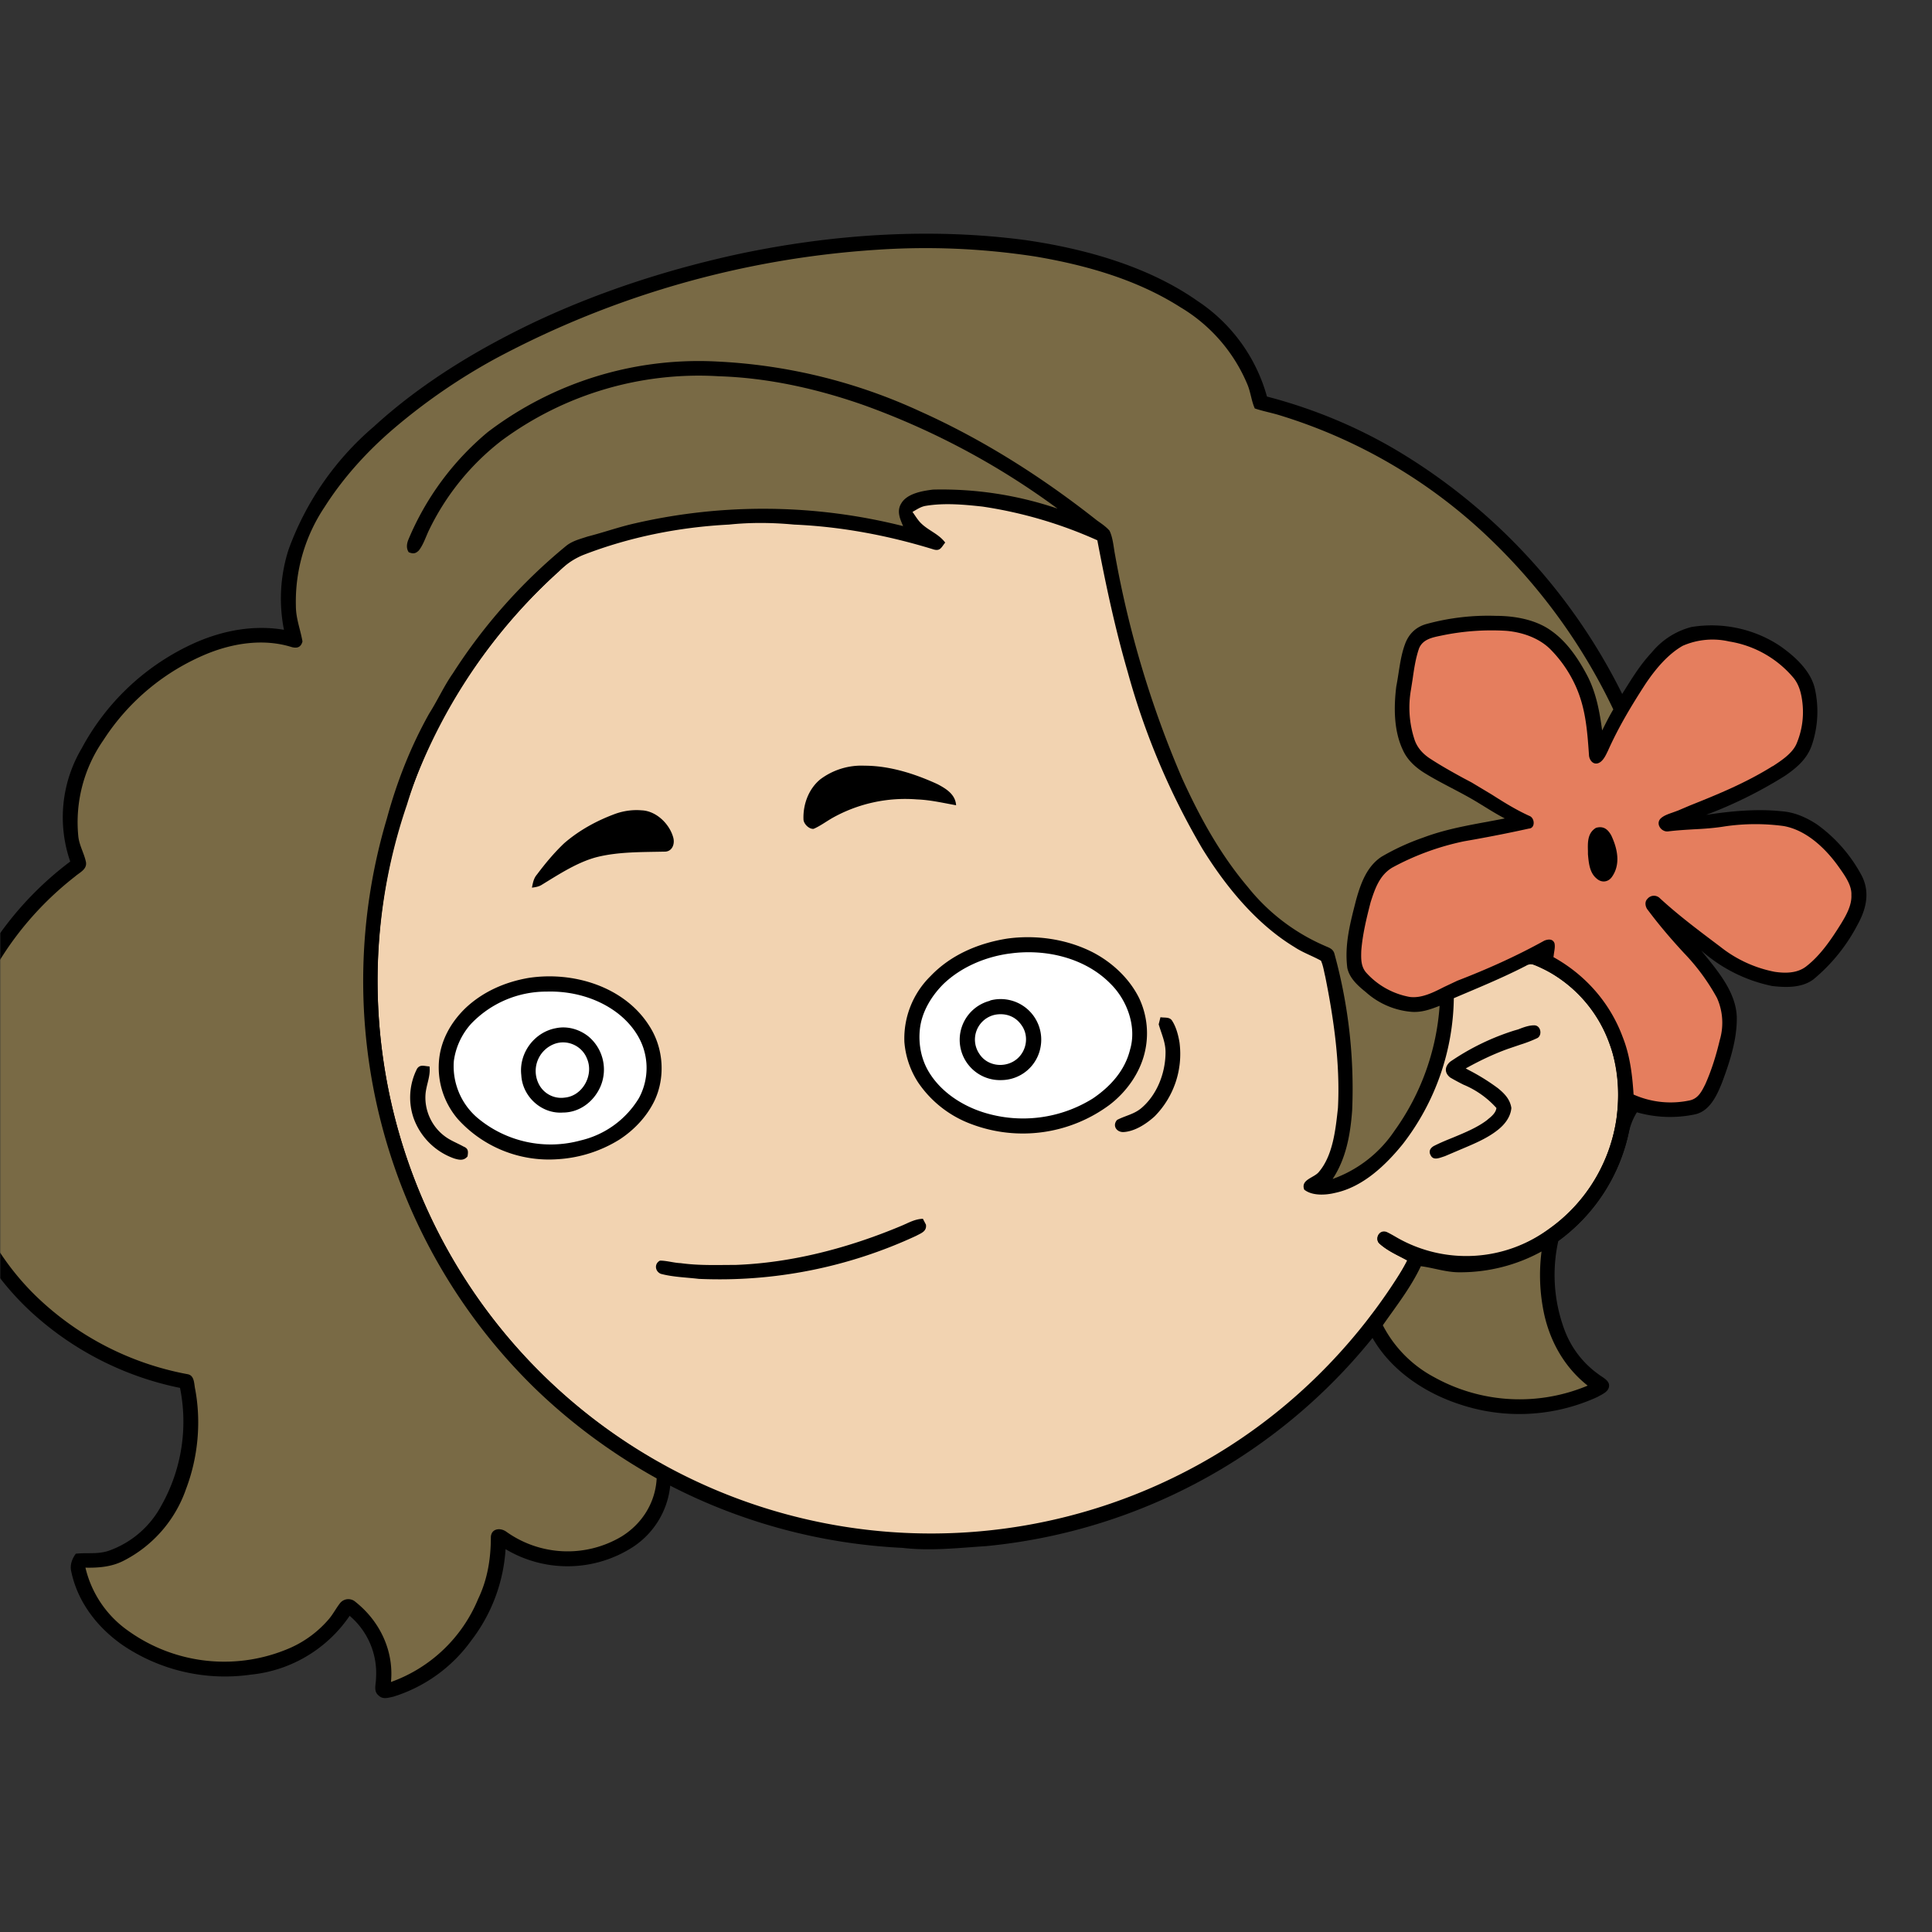 <svg xmlns="http://www.w3.org/2000/svg" viewBox="0 0 762 762" fill="none" shape-rendering="auto"><rect x="0" y="0" width="762" height="762" fill="#333333" stroke="none"/><desc>"Adventurer" by "Lisa Wischofsky", licensed under "CC BY 4.0". / Remix of the original. - Created with dicebear.com</desc><mask id="viewboxMask"><rect width="762" height="762" rx="0" ry="0" x="0" y="0" fill="#fff" /></mask><g mask="url(#viewboxMask)"><path d="M396 164.8a224.8 224.8 0 0 1 104.8 42.4c6.2 4.9 12.5 9.4 18 15a225.4 225.4 0 0 1 71.8 149 58.5 58.5 0 0 1 50.9 42.2 71 71 0 0 1-27.6 76.5c-11 7.7-24.5 12-38 11.7-5 0-10-1.6-15-1.8-1.9 2.2-3.3 4.9-4.8 7.3A223.3 223.3 0 0 1 389 609.8c-11 .7-21.9 2-33 .7a223.7 223.7 0 0 1-178.8-342.3A223.4 223.4 0 0 1 352 163.5c14.6-1.4 29.4-.3 44 1.3Z" fill="#000"/><path fill-rule="evenodd" clip-rule="evenodd" d="M498.8 213.2A216 216 0 0 0 363 169c-13-.2-26.2 1.6-39 4a218 218 0 0 0-113.6 365.5 218.5 218.5 0 0 0 260.4 40.2c35-18.8 64.2-47.3 84.4-81.5l-3-1.6c-2.8-1.4-5.7-3-8-5-2.2-2-.3-5.8 2.7-4.7 1.5.7 3 1.6 4.4 2.4a55 55 0 0 0 59.6-3.6 64.5 64.5 0 0 0 25-69.8 53.1 53.1 0 0 0-24-31 52.6 52.6 0 0 0-47-2.8c-1.6.8-3.4 1.5-5 1.3-2.5-.2-2.8-4.2-.6-5.2 8-4 16.5-5.6 25.4-6.4a217 217 0 0 0-72-146.4c-4.4-4-8.7-8.1-13.9-11.3Zm107.6 196.2c2-1.2 1.3-5.1-1.4-5-2 0-4.2.8-6.2 1.6l-1.4.4a95.1 95.1 0 0 0-25.5 12.4c-2.2 2-2.2 4.4.1 6.2a92 92 0 0 0 5.2 2.8 36 36 0 0 1 13 9.2c-.2 1.9-2 3.4-3.4 4.5l-.2.2c-3.9 3-8.8 5-13.6 7-2.5 1-4.9 2-7.1 3.1-1.7.8-2.6 2.2-1.6 3.9 1 2 3.2 1.1 5 .5l.6-.2 5.4-2.3c5.4-2.3 11-4.5 15.4-8 2.7-2.1 5.1-5.1 5.4-8.7-.5-3.4-2.7-5.7-5.3-7.8a83 83 0 0 0-11.6-7.2l-1.1-.6c5.4-3 10.8-5.6 16.6-7.7l5-1.7a52 52 0 0 0 6.7-2.6Z" fill="#f2d3b1"/><g transform="translate(-161 -83)"><path d="M558.2 453.2c11.5-1.6 23.7.2 34 5.5 7.6 4 14.3 10.3 18.1 18a32.5 32.5 0 0 1 2.1 21.8c-2 8-7.2 15.2-13.7 20.2a57.4 57.4 0 0 1-54.2 7.8 43.6 43.6 0 0 1-21.4-16.6 34.2 34.2 0 0 1-5.4-15.9 34.5 34.5 0 0 1 10.3-26c8-8.4 18.9-13 30.2-14.8Z" fill="#000"/><path d="M559.2 459.1c14-2 29.7 1.6 39.8 11.9 6.6 6.5 10.4 17 7.7 26-2 8.2-7.7 14.5-14.6 19.2a52 52 0 0 1-43 5.6c-8.7-2.7-17.1-8.2-21.8-16.1-3-5-4.1-11-3.5-16.7.7-6.8 4.5-13.1 9.3-17.9 7-6.7 16.5-10.7 26-12Z" fill="#fff"/><path d="M369.5 468.7c17.6-2.7 37.9 3.4 47.7 19.1 5.5 8.6 6.3 20 2 29.2-3 6.3-8 11.6-13.8 15.4a52 52 0 0 1-24.4 7.8 48.4 48.4 0 0 1-39.4-15.8 31.3 31.3 0 0 1-7.5-22.4c.5-8.3 4.6-15.7 10.5-21.4 6.9-6.5 15.6-10.3 24.9-11.9Z" fill="#000"/><path d="M376.6 474.1c9.6-.3 19.5 2.3 27.3 8 5.2 3.8 9.5 9.2 11.2 15.4a25 25 0 0 1-2.1 18.6 36.6 36.6 0 0 1-23 16.7 44.9 44.9 0 0 1-40.8-9 26.8 26.8 0 0 1-9.2-22.3c.7-5.4 3.1-10.6 6.8-14.7a41 41 0 0 1 29.8-12.7Z" fill="#fff"/><path d="M551.5 477.6a16 16 0 0 1 19.9 18.4A15.8 15.8 0 0 1 556 509a15.9 15.9 0 0 1-4.5-31.3Z" fill="#000"/><path d="M553.6 483.2c4-.7 7.8.6 10.2 4 3 4 2.3 9.8-1.4 13.2-4.4 4-11.8 3.4-15.1-1.7a10 10 0 0 1 6.3-15.5Z" fill="#fff"/><path d="M618.7 484.2c1.7.3 3.6-.2 4.6 1.4 1.6 2.5 2.4 5.6 2.9 8.5a35 35 0 0 1-9.8 29.2c-3.3 3-7.9 6-12.4 6.2-2.8 0-4.3-2.7-2.4-4.8 3.3-1.7 6.6-2.2 9.5-4.6 6.3-5.3 9.6-14 9.6-22.1 0-4-1.6-7.2-2.7-11l.7-2.8ZM380.4 488.5c4.5-.9 9.2.5 12.7 3.3a17 17 0 0 1 4.7 19.8c-2.6 5.9-8.2 10.2-14.8 10.2-8.5.6-16-6.4-16.4-14.8-1-8.7 5.2-17 13.8-18.5Z" fill="#000"/><path d="M379.5 494.8c5.1-2 11 .6 13 5.7 2.8 6.4-1.6 14.7-8.7 15.4a9.9 9.9 0 0 1-10-4.8 11.4 11.4 0 0 1 5.7-16.3Z" fill="#fff"/><path d="M330.4 503.6c.5 4-1.4 7.4-1.6 11.4-.3 6 2.4 12.1 7.3 15.9 2.4 1.9 5 2.8 7.7 4.3 2 .8 1.9 2 1.6 3.9-1.5 1.8-3.3 1.4-5.3.8a26.3 26.3 0 0 1-16-16 25 25 0 0 1 1.4-19.4c1.3-1.9 3-.9 5-.9Z" fill="#000"/></g><g transform="translate(-161 -83)"><path d="M502 385c9.9 0 19.9 3.2 28.8 7.3 3.4 1.8 7 4 7.3 8.3-5.1-.9-10.1-2.1-15.4-2.3a58.7 58.7 0 0 0-33.2 7.2c-2.5 1.4-5 3.3-7.6 4.4-1.8.2-4-2-4-3.8-.2-5.8 2-11.9 6.6-15.7A27 27 0 0 1 502 385ZM414 402.6c5.8.2 11 5.3 12.5 10.6.8 2.7-.4 5.8-3.5 5.7-8.8.2-18.2 0-26.8 2.2-7.5 2-14.7 6.7-21.4 10.8-1.2.8-2.5 1-4 1.2.4-2 .7-3.7 2-5.2 3.3-4.4 6.8-8.6 10.7-12.3 6-5.2 13-9 20.4-11.7 3.2-1.1 6.7-1.6 10.1-1.3Z" fill="#000"/></g><g transform="translate(-161 -83)"><path d="m525 563.7 1.2 2.3c.4 2.7-2 3.4-3.8 4.4a184 184 0 0 1-85.8 17c-5-.6-10.2-.7-15-2-2.3-1-2.6-4-.3-5.2 2.7 0 5.5.9 8.2 1 7.2 1 14.3.7 21.5.7 22.5-.8 45-6.8 65.7-15.5 2.8-1.2 5.2-2.6 8.3-2.7Z" fill="#000"/></g><g transform="translate(-161 -83)"></g><g transform="translate(-161 -83)"></g><g transform="translate(-161 -83)"><path d="M565.5 177.7c23.4 3.4 48.3 10.3 67.8 24a66.4 66.4 0 0 1 27.4 37.7c19.2 5 37.7 12.8 54.6 23.3a231.4 231.4 0 0 1 85.5 94c3.6-5.7 6.9-11.3 11.6-16.3a30 30 0 0 1 15.7-10.1c12.2-2 24.8.7 35 7.5 5.7 4 11.8 9.5 13.6 16.4a41.3 41.3 0 0 1-1.2 23c-2 5.4-6 8.7-10.5 11.8a173.6 173.6 0 0 1-31.1 15.4c9.8-1.5 20.2-2.5 30.1-1.4 5 .4 9.6 2.5 13.7 5.2a59 59 0 0 1 17.7 20.4c3.2 6.5 1.6 13-1.7 19a69.9 69.9 0 0 1-17.5 21.7c-4.6 3.4-10.8 3.2-16.2 2.6a60.6 60.6 0 0 1-28-14c6 7.5 13.6 16 14 26.1.2 8.8-2.8 18-5.9 26.2-2 5-4.8 11-10.5 12.3a47.5 47.5 0 0 1-23-.8 25.4 25.4 0 0 0-3.2 8 71.6 71.6 0 0 1-27.8 42.8 61.9 61.9 0 0 0 2.3 34.6 37.6 37.6 0 0 0 13.8 18.1c1.3 1 3.5 2 3.9 3.8.4 2.8-2.7 3.9-4.6 5a74 74 0 0 1-54.8 2.7c-15-5-29.3-15.2-35.9-30-.8-2 .3-3.3 1.5-4.9a113 113 0 0 0 14.2-21.7c-3.7-2-8.2-3.9-11.3-7-1.3-2.1.7-5 3.2-4 4 2 7.5 4.6 11.7 6.3 15.8 6 33.7 4 48-4.7a65.5 65.5 0 0 0 31-46.7c1.2-9.8.8-19.6-2.7-29a52.9 52.9 0 0 0-26-29.8c-2.3-1-4.6-2.8-7-1.3-9.3 4.8-18.9 8.7-28.5 12.8a96 96 0 0 1-20.1 57.5c-6.8 8.4-15.8 17-26.8 19.3-3.7.9-9 1.2-12.1-1.3-1.5-4 3.9-4.6 5.8-7 5.6-6.6 6.6-17 7.5-25.2.9-17.3-1.6-34.9-5-51.8-.5-2-.8-4.3-1.7-6.3-3.4-1.9-7.2-3.2-10.5-5.4-15-9.1-27.1-23.9-36.3-38.8a287.3 287.3 0 0 1-29.4-69.6c-5-17.2-8.7-34.6-12-52a172 172 0 0 0-45.3-13.3c-7.3-.8-15-1.5-22.3-.3-2 .3-3.5 1.4-5.3 2.4 1 1.4 1.9 2.9 3 4.1 3 3.2 7.2 4.4 9.9 8-1.5 1.8-1.9 3.5-4.6 2.7-17.8-5.5-36.4-9-55-9.8-8.6-.8-17.1-.9-25.7 0-19.6 1-39.2 4.9-57.5 12a28.6 28.6 0 0 0-9.6 6.5 216.5 216.5 0 0 0-39.9 48 183.1 183.1 0 0 0-20 44 214.8 214.8 0 0 0-9.6 98.6 218.1 218.1 0 0 0 106 159.1c2.4 1.6 5.5 2.7 7.5 4.8a32.9 32.9 0 0 1-15 30.4 47.6 47.6 0 0 1-50 .7 65.8 65.8 0 0 1-13.5 36 59.6 59.6 0 0 1-30.8 22.2c-2 .4-4.1 1.2-5.8-.5-2.1-1.7-1-4.4-1-6.7a29.6 29.6 0 0 0-10.4-24.7 53.6 53.6 0 0 1-39 23.2 72 72 0 0 1-50.6-11.7c-10-7-17.7-17-20.2-29-.6-2.5.3-5 1.8-7 4.4-.5 8.4.3 12.8-1.1a37.8 37.8 0 0 0 21-18 67.3 67.3 0 0 0 7.3-46.3 123 123 0 0 1-59.1-30.3 109.4 109.4 0 0 1-30-112.1c7.7-26 24.2-49 45.8-65.2a53.3 53.3 0 0 1 4.5-44.6 94.5 94.5 0 0 1 45-41.8c11-4.8 23-7 34.8-5a63.2 63.2 0 0 1 1.8-31.6 115.4 115.4 0 0 1 33.6-48.5c19-17.4 41.6-31 65-42 25-11.6 51.4-20.1 78.4-26 37-7.9 76-10.6 113.7-5.6Z" fill="#000"/><path fill-rule="evenodd" clip-rule="evenodd" d="M772.2 338.8c-4.5-4.3-11-6.5-17.2-7a96.3 96.3 0 0 0-25.6 1.9c-3.4.7-7.2 1.4-8.7 5-1.4 4-2 8.3-2.6 12.5l-.6 3.8a40.5 40.5 0 0 0 1.5 20c1.2 3.3 3.6 5.7 6.5 7.5 4 2.6 8.3 5 12.5 7.3l3.4 1.8 8 4.8c4.7 3 9.5 6 14.8 8.4 2.2.8 2.4 4.9-.2 5-7.2 1.6-14.3 3-21.5 4.3l-4 .7a103 103 0 0 0-28.4 10.4c-5 3-6.8 8.3-8.5 13.6-1.6 6.2-3.2 12.7-3.7 19.2-.1 3.2-.2 6.4 2.2 8.9a30.3 30.3 0 0 0 16.9 9.3c4.6.6 9.2-1.7 13.5-3.9l5.3-2.5c11.7-4.5 23.3-9.7 34.3-15.8 1.5-.6 3.3-.8 4 1 .3 1.3 0 2.7-.2 4l-.2 1.5c12.6 7 22.3 18 27.3 31.5 2.9 7.3 3.8 15 4.3 22.7a35.9 35.9 0 0 0 21.7 2.4c3.7-.6 5.1-3.5 6.6-6.5 2.5-5.6 4.3-11.5 5.7-17.4a24 24 0 0 0-1.1-16.6 83 83 0 0 0-13-17.7c-5-5.4-9.8-11-14.2-16.9-1-1.1-1.5-3.2-.3-4.4a3.3 3.3 0 0 1 5-.3c7.5 6.9 15.7 13 23.8 19.1a49.6 49.6 0 0 0 21.5 9.9c4.1.6 8.7.6 12.2-2 5.8-4.4 10.2-11 14-17.1 2-3.3 4.2-7.2 4-11.2.2-3.7-2.4-7.4-4.5-10.4l-.5-.7c-5.1-7.2-12.7-14.5-21.7-16.1a83.4 83.4 0 0 0-23 .1c-4.2.7-8.5 1-12.7 1.2-3.3.2-6.6.4-9.8.8-2.6.4-5.1-2.8-3.1-5 1.2-1.2 3-1.8 4.7-2.4l2.2-.8 4.7-2c11.3-4.5 22.2-9 32.6-15.5h.1c3.5-2.3 7.6-5 9.3-8.7a32 32 0 0 0 2.4-16.3c-.4-3.5-1.2-6.9-3.4-9.7A41.7 41.7 0 0 0 843 336a29.3 29.3 0 0 0-18.3 1.7c-6 3.4-11 9.5-14.8 15.2-5.5 8.5-10.6 17-14.7 26.2l-.3.6c-.8 1.7-2 4-3.9 4.4-2 .4-3.3-1.7-3.3-3.5-.7-10-1.4-19.3-5.9-28.4a49.3 49.3 0 0 0-9.6-13.4Zm24.3 73.7c-1.4-2.5-3.1-3.8-6-3-3.4 2-3.3 5.8-3.2 9.2v1.2c.3 3.3.6 7.2 3.3 9.5 2 1.9 4.7 1.6 6.2-.6 3.5-5 2.1-11.2-.3-16.3Z" fill="#E57E5E"/><path d="M507 181.5c20.9-1.4 41.8-.5 62.5 2.7 20 3.4 40 9.1 57.1 20a64.2 64.2 0 0 1 26.5 30.7c1.2 3 1.5 6.3 2.8 9.2 3 1 6.1 1.6 9.2 2.5a207.2 207.2 0 0 1 85.5 50.8c19.2 18.8 35.1 41 46.7 65.4-1.6 2.7-3 5.5-4.4 8.3-1-7.4-2.3-14.6-5.7-21.3-3.5-6.7-8-13.5-14.2-17.9-6.1-4.5-14.5-6-22-6a92 92 0 0 0-27.7 3.3c-4 1.2-6.8 4-8.2 8-1.9 5.2-2.3 11-3.4 16.6-1 8.2-1 17.4 2.6 25 1.7 3.8 4.7 6.6 8.1 8.8 7 4.4 14.8 7.8 21.9 12.2 3.3 2 6.7 4.2 10.2 6-11 2.2-21.7 3.6-32.3 7.6a91.8 91.8 0 0 0-16.3 7.5c-5.8 3.8-8.2 10.5-10 16.9-2.3 9-4.7 17.7-3.5 27 .9 4.1 4.2 7 7.3 9.5a30.8 30.8 0 0 0 18.3 7.8c3.9.2 7.2-1 10.8-2.4A95.8 95.8 0 0 1 711 529a49.4 49.4 0 0 1-24.4 19c5.3-8 7-17.5 7.7-27a200.5 200.5 0 0 0-6.9-61.5c-.5-2.4-2.3-2.7-4.2-3.6a78.8 78.8 0 0 1-30-23c-11-13-19-27.6-26-43a400.7 400.7 0 0 1-26.4-88c-.6-3-.8-6.7-2.2-9.6-1.4-1.6-3.2-2.8-4.9-4-21.5-17-44.9-31.9-69.9-43.1a215.2 215.2 0 0 0-79.8-19.6 137.4 137.4 0 0 0-90.6 27.8A110.8 110.8 0 0 0 322 296c-.6 1.6-.8 3.3.2 4.8 1.7.7 2.7.6 4-.7 1.8-2.3 2.7-5.3 4-8a99 99 0 0 1 28.6-35.3 130.8 130.8 0 0 1 85.7-25.4c19.5.6 39.1 5 57.5 11.5a299.3 299.3 0 0 1 76.1 40.7 142.2 142.2 0 0 0-49.1-7.5c-4.1.5-10.2 1.5-12.5 5.4-1.9 3-.6 6 .7 9a225.7 225.7 0 0 0-105.7-1.1c-6.3 1.4-12.4 3.6-18.7 5.2-3 1-6 1.7-8.5 3.7a215 215 0 0 0-44.7 50.3c-3.5 5-6 10.6-9.3 15.8-7.3 13-12.8 27-16.7 41.4a224.4 224.4 0 0 0 58.1 224.5c14.4 14 30.7 26 48.3 35.8-.5 9.6-5.8 18-14 23a41.6 41.6 0 0 1-45.2-1.9c-2.4-1.8-6-1.4-6.2 2 0 8.5-1.3 16.7-5 24.4a58.6 58.6 0 0 1-34.4 32.8c1.2-12.3-4.4-24-14-31.6a4.2 4.2 0 0 0-6 .4c-1.6 2-2.8 4.4-4.5 6.4a43 43 0 0 1-14.9 11.2 65 65 0 0 1-64.1-6.5 42.2 42.2 0 0 1-17-25c5.2.1 10.3-.3 15-2.7a50.2 50.2 0 0 0 24.7-28.4c4.7-12.4 6-26.2 3.6-39.2-.5-2.1-.2-5.5-3-6a116.6 116.6 0 0 1-60.1-31.1 103.2 103.2 0 0 1-29.2-55.1A106.7 106.7 0 0 1 151 482c7.8-21 22-39.6 39.6-53.3 1.8-1.6 4.8-2.8 4.3-5.7-.7-3.4-2.6-6.5-3-10a56.6 56.6 0 0 1 9.9-38.1 89 89 0 0 1 41-34.1c10.4-4.2 22.3-6 33.2-2.6 2.2.6 3.7.1 4.3-2.2-.8-4.7-2.6-9-2.6-14a67 67 0 0 1 11.3-39c7.5-11.8 17.1-22.3 27.7-31.3a236 236 0 0 1 39.8-27.3A369 369 0 0 1 507 181.5ZM769 576.6a73 73 0 0 0 1.1 25c2.5 11 8.2 20.9 17.1 27.9a69.4 69.4 0 0 1-60.5-3.3 48.3 48.3 0 0 1-20.3-20.5c5.3-7.6 11-14.8 15-23.3 5.3.7 10.2 2.5 15.6 2.4 11.1 0 22.2-2.8 32-8.2Z" fill="#796a45"/></g><g transform="translate(-161 -83)"></g></g></svg>